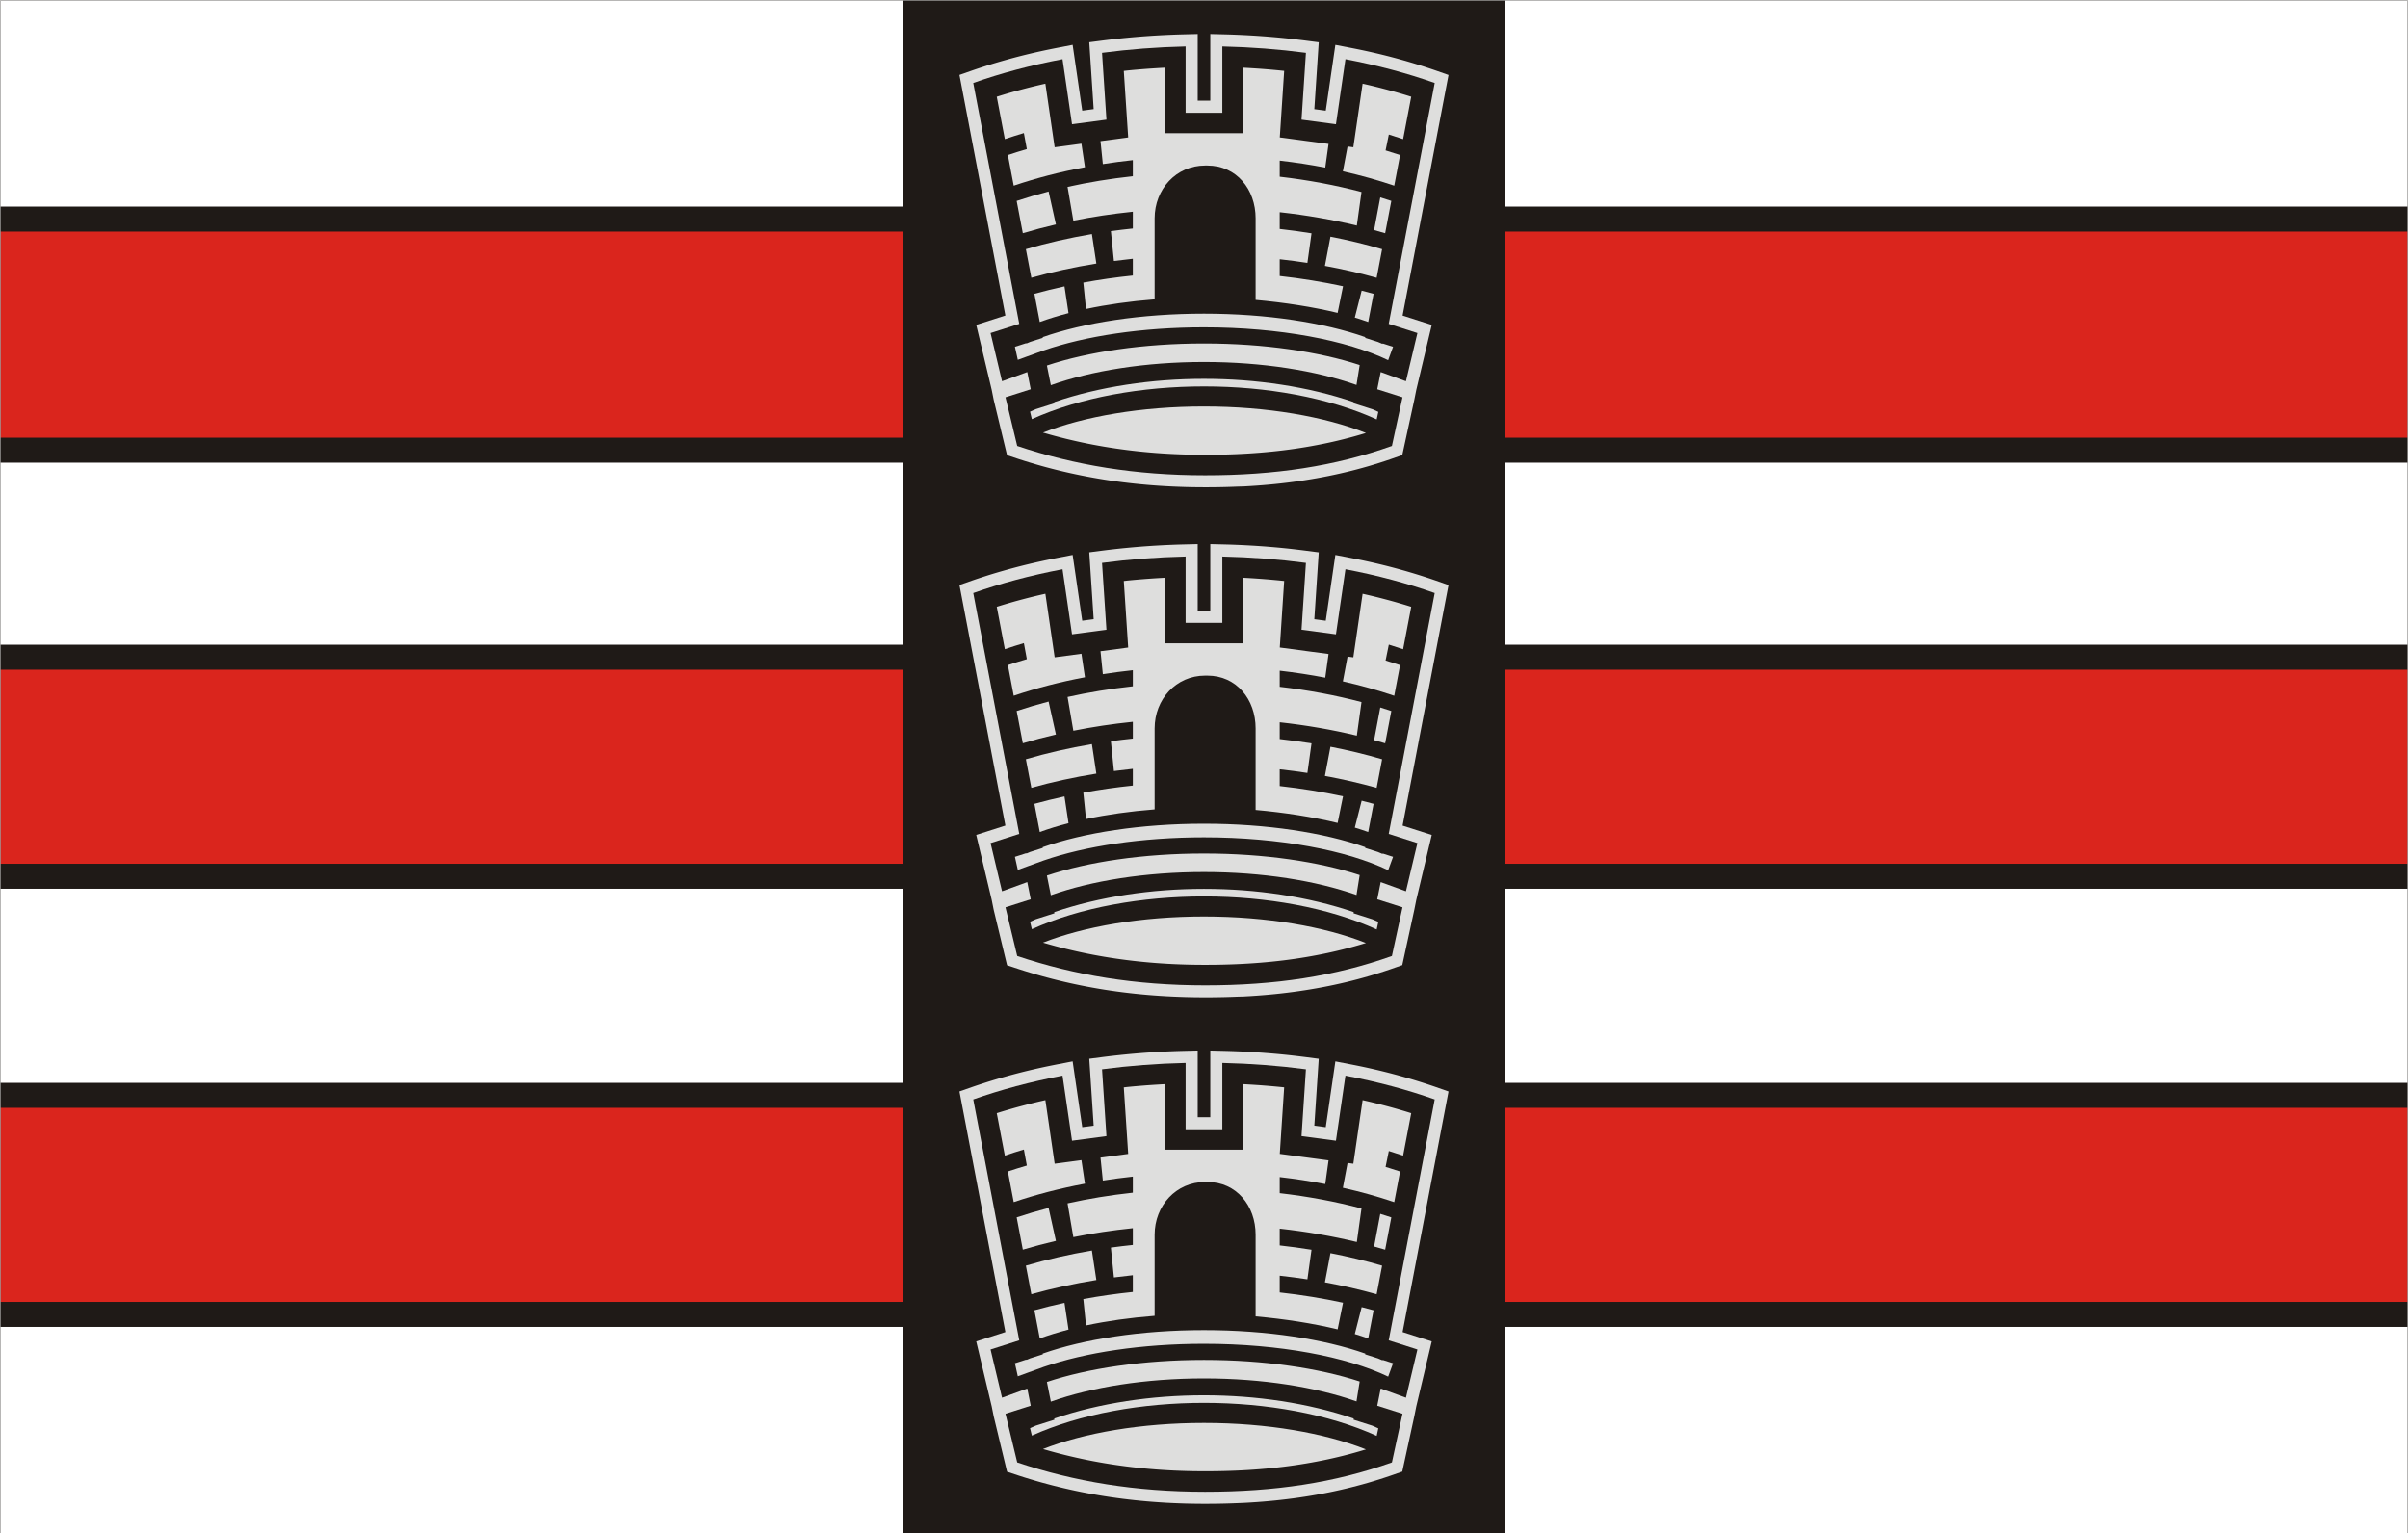<svg clip-rule="evenodd" fill-rule="evenodd" height="127.4mm" image-rendering="optimizeQuality" shape-rendering="geometricPrecision" text-rendering="geometricPrecision" viewBox="0 0 200 127.4" width="200mm" xmlns="http://www.w3.org/2000/svg"><path d="m0 0h200v127.4h-200z" fill="#1f1a17"/><path d="m103.322 124.855.524-.03.519-.034.516-.039.512-.044.509-.049.505-.054.502-.059.499-.063.495-.069.493-.074.49-.079.487-.084.484-.089.481-.094.479-.1.477-.105.474-.11.472-.116.469-.121.468-.126.466-.132.463-.138.463-.143.46-.148.459-.154.981-.343 1-4.6.165-.825 1.283-5.388-2.422-.775 3.816-19.989-1.031-.362-.22-.076-.222-.075-.223-.074-.223-.073-.225-.073-.227-.072-.227-.071-.228-.07-.23-.069-.231-.068-.231-.068-.233-.066-.234-.066-.235-.065-.237-.064-.237-.063-.238-.062-.239-.061-.241-.06-.241-.059-.242-.058-.244-.057-.245-.056-.245-.055-.246-.054-.247-.053-.249-.052-.249-.051-.251-.05-.25-.049-1.28-.247-.798 5.464-.949-.126.366-5.555-1.144-.148-.213-.027-.214-.026-.215-.026-.215-.025-.215-.025-.216-.024-.217-.023-.217-.022-.217-.022-.218-.021-.218-.02-.219-.019-.22-.019-.219-.018-.221-.017-.221-.017-.221-.016-.221-.015-.223-.015-.222-.013-.223-.013-.223-.012-.224-.012-.225-.011-.224-.01-.225-.009-.225-.009-.226-.008-.227-.007-.226-.006-1.252-.031v5.536h-1.046v-5.536l-1.252.031-.227.006-.226.007-.226.008-.225.009-.225.009-.225.01-.224.011-.224.012-.223.012-.223.013-.223.013-.222.015-.221.015-.221.016-.221.016-.221.018-.22.018-.219.019-.219.019-.218.02-.218.021-.217.022-.217.022-.217.023-.216.023-.215.024-.215.025-.215.026-.214.026-.213.027-1.144.148.366 5.555-.949.126-.798-5.464-1.28.247-.251.05-.25.05-.25.051-.248.052-.247.053-.246.054-.246.055-.244.056-.243.057-.242.058-.242.059-.24.06-.239.061-.238.062-.238.063-.236.064-.235.065-.234.066-.233.066-.231.067-.231.068-.23.069-.229.07-.228.071-.226.072-.225.073-.224.073-.223.074-.222.075-.22.076-1.031.361 3.815 19.99-2.422.775 1.284 5.39.167.834 1.11 4.604.981.324.458.147.46.141.462.137.465.133.467.127.469.124.471.118.474.114.477.109.479.105.482.1.485.095.487.09.49.086.493.081.497.076.5.071.503.067.506.061.509.057.513.052.516.047.519.042.523.037.527.033.53.027.534.022.538.018.542.012.546.008.549.002.549-.002.544-.007.54-.011.535-.016.532-.02z" fill="#dededd"/><path d="m100.095 123.934c5.789 0 10.764-.747 15.513-2.438l.879-4.043-2.097-.667.286-1.429 2.097.762.953-4.003-2.383-.762 3.82-20.013c-2.278-.807-4.766-1.474-7.414-1.977l-.79 5.406-2.859-.381.366-5.552c-2.232-.295-4.555-.476-6.942-.53v5.51h-1.525-.381-1.144v-5.51c-2.387.054-4.71.235-6.942.53l.366 5.552-2.859.381-.79-5.406c-2.648.503-5.136 1.17-7.414 1.977l3.82 20.013-2.383.762.953 4.003 2.097-.762.286 1.429-2.097.667.975 4.043c4.75 1.596 9.819 2.438 15.609 2.438z" fill="#1f1a17"/><path d="m86.629 120.385.131.039.437.125.439.12.442.116.444.112.447.107.449.103.451.099.454.094.457.09.46.085.463.081.466.076.469.072.472.067.475.063.478.058.482.054.485.049.489.045.493.04.497.035.5.031.504.026.508.021.512.017.517.012.52.007.526.002.526-.002.521-.006.516-.011.512-.015.507-.019.502-.024.498-.028.494-.033.49-.037.485-.042.481-.046.477-.051.474-.056.47-.06.467-.065.464-.07.46-.074.457-.079.454-.084.451-.088.448-.093.446-.098.443-.103.441-.108.439-.113.436-.118.434-.123.433-.128.129-.04c-3.428-1.357-8.194-2.201-13.452-2.201-5.217 0-9.95.831-13.371 2.17z" fill="#dededd"/><path d="m87.559 117.852.019.095-1.562.497c-.158.068-.312.137-.464.207l.149.62c8.046-3.633 20.605-3.636 28.642.022l.136-.627c-.16-.075-.325-.148-.492-.22l-1.567-.499.015-.096c-7.536-2.576-17.342-2.576-24.878.001z" fill="#dededd"/><path d="m86.952 114.814.327 1.633c3.359-1.196 7.828-1.927 12.722-1.927 4.867 0 9.312.723 12.665 1.907l.265-1.653c-3.382-1.109-7.934-1.791-12.93-1.791-5.055 0-9.655.698-13.048 1.83z" fill="#dededd"/><path d="m86.6 112.456.011.06-1.05.336c-.105.043-.208.087-.31.132l-.01-.029-.946.303.24 1.084 1.573-.572c.176-.067.356-.132.54-.196l.051-.019 0.0.001c3.416-1.183 8.12-1.915 13.3-1.915 6.284 0 11.865 1.078 15.298 2.729l.406-1.112-.862-.276-.016.036c-.126-.055-.254-.11-.385-.164l-1.053-.337.011-.06c-3.424-1.203-8.168-1.95-13.399-1.95-5.231 0-9.976.747-13.399 1.95z" fill="#dededd"/><path d="m93.4 90.332-.061.007.364 5.528-2.298.306.194 1.908c.816-.128 1.647-.238 2.491-.329v1.336c-1.88.204-3.694.503-5.422.887l.481 2.806c1.587-.318 3.239-.568 4.941-.743v1.392c-.615.064-1.222.137-1.823.22l.252 2.48c.518-.069 1.042-.13 1.571-.185v1.392c-1.408.146-2.781.344-4.112.588l.223 2.193c1.736-.369 3.656-.643 5.699-.802v-6.733c0-2.412 1.782-4.384 4.194-4.384h.191c2.411 0 4.003 1.973 4.003 4.384v6.78c2.385.213 4.771.584 6.81 1.08l.45-2.213c-1.682-.364-3.44-.651-5.259-.853v-1.392c.778.086 1.544.187 2.299.303l.342-2.459c-.865-.14-1.745-.26-2.641-.359v-1.393c2.236.247 4.381.622 6.404 1.11l.388-2.788c-2.127-.563-4.404-.994-6.792-1.27v-1.337c1.295.149 2.558.343 3.782.579l.274-1.967-4.05-.54.364-5.528-.061-.007-.207-.021-.209-.021-.209-.02-.209-.019-.209-.019-.211-.018-.21-.017-.211-.017-.211-.016-.212-.015-.213-.014-.213-.014-.213-.013-.214-.013-.214-.012-.204-.011v5.447h-6.457v-5.447l-.204.011-.214.012-.214.013-.213.013-.213.014-.213.014-.213.015-.211.016-.21.017-.211.017-.211.018-.21.018-.209.019-.209.02-.209.021z" fill="#dededd"/><path d="m89.821 96.384-2.224.297-.772-5.282-.153.034-.232.053-.232.054-.231.055-.229.056-.228.057-.227.058-.226.059-.224.059-.224.06-.223.061-.221.062-.22.063-.22.064-.218.064-.217.065-.216.066-.214.067-.083.026.672 3.523c.516-.176 1.043-.343 1.581-.503l.246 1.33c-.535.156-1.061.321-1.576.493l.486 2.546c1.839-.622 3.822-1.139 5.918-1.534z" fill="#dededd"/><path d="m87.093 100.355c-.913.238-1.798.5-2.653.785l.512 2.681c.889-.266 1.806-.509 2.749-.728z" fill="#dededd"/><path d="m90.69 103.893c-1.919.325-3.755.748-5.485 1.256l.453 2.375c1.708-.48 3.516-.877 5.402-1.18z" fill="#dededd"/><path d="m88.412 108.24c-.853.185-1.687.391-2.499.615l.447 2.342c.735-.268 1.534-.514 2.388-.736z" fill="#dededd"/><path d="m111.535 98.68c1.492.337 2.918.737 4.266 1.193l.486-2.545c-.395-.132-.796-.26-1.204-.383l.269-1.32c.402.123.797.251 1.187.384l.673-3.526-.083-.026-.214-.067-.216-.066-.217-.065-.218-.064-.22-.064-.22-.063-.222-.062-.223-.061-.224-.06-.224-.059-.226-.059-.227-.058-.228-.057-.229-.056-.231-.055-.231-.054-.232-.053-.153-.034-.771 5.282-.478-.064z" fill="#dededd"/><path d="m114.128 103.56c.31.085.616.174.919.264l.512-2.684c-.302-.101-.609-.199-.918-.294z" fill="#dededd"/><path d="m110.043 106.536c1.489.273 2.925.606 4.297.991l.454-2.376c-1.368-.403-2.802-.751-4.292-1.04z" fill="#dededd"/><path d="m112.526 110.831c.392.117.764.24 1.113.367l.447-2.341c-.327-.09-.657-.177-.991-.262z" fill="#dededd"/><path d="m103.322 82.783.524-.03.519-.035.516-.039.512-.044.509-.049.505-.054.502-.059.499-.064.495-.069.493-.074.49-.079.487-.084.484-.089.481-.094.479-.1.477-.105.474-.11.472-.116.469-.121.468-.127.466-.132.463-.138.463-.143.46-.149.459-.154.981-.343 1-4.6.165-.825 1.283-5.388-2.422-.775 3.816-19.989-1.031-.362-.22-.076-.222-.075-.223-.074-.223-.073-.225-.073-.227-.072-.227-.071-.228-.07-.23-.069-.231-.068-.231-.068-.233-.066-.234-.066-.235-.065-.237-.064-.237-.063-.238-.062-.239-.061-.241-.06-.241-.059-.242-.058-.244-.057-.245-.056-.245-.055-.246-.054-.247-.053-.249-.052-.249-.051-.251-.05-.25-.049-1.28-.247-.798 5.464-.949-.126.366-5.555-1.144-.148-.213-.027-.214-.026-.215-.026-.215-.025-.215-.025-.216-.024-.217-.023-.217-.022-.217-.022-.218-.021-.218-.02-.219-.019-.22-.019-.219-.018-.221-.018-.221-.016-.221-.016-.221-.015-.223-.015-.222-.013-.223-.013-.223-.012-.224-.012-.225-.011-.224-.01-.225-.009-.225-.009-.226-.008-.227-.007-.226-.006-1.252-.031v5.536h-1.046v-5.536l-1.252.031-.227.006-.226.007-.226.008-.225.009-.225.009-.225.01-.224.011-.224.012-.223.012-.223.013-.223.013-.222.015-.221.015-.221.016-.221.016-.221.018-.22.018-.219.019-.219.019-.218.02-.218.021-.217.021-.217.022-.217.023-.216.023-.215.024-.215.025-.215.026-.214.026-.213.027-1.144.148.366 5.555-.949.126-.798-5.464-1.28.247-.251.05-.25.05-.25.051-.248.052-.247.053-.246.054-.246.055-.244.056-.243.057-.242.058-.242.059-.24.06-.239.061-.238.062-.238.063-.236.064-.235.065-.234.066-.233.066-.231.067-.231.068-.23.069-.229.07-.228.071-.226.072-.225.073-.224.073-.223.074-.222.075-.22.076-1.031.361 3.815 19.989-2.422.775 1.284 5.39.167.834 1.11 4.604.981.324.458.146.46.142.462.137.465.133.467.128.469.123.471.118.474.114.477.109.479.104.482.1.485.095.487.09.49.086.493.081.497.076.5.071.503.067.506.061.509.057.513.052.516.047.519.042.523.037.527.032.53.027.534.022.538.018.542.013.546.007.549.003.549-.002.544-.007.54-.011.535-.016.532-.02z" fill="#dededd"/><path d="m100.095 81.862c5.789 0 10.764-.747 15.513-2.438l.879-4.043-2.097-.667.286-1.429 2.097.762.953-4.003-2.383-.762 3.82-20.013c-2.278-.807-4.766-1.474-7.414-1.977l-.79 5.406-2.859-.381.366-5.552c-2.232-.295-4.555-.476-6.942-.53v5.51h-1.525-.381-1.144v-5.51c-2.387.054-4.71.235-6.942.53l.366 5.552-2.859.381-.79-5.406c-2.648.503-5.136 1.17-7.414 1.977l3.82 20.013-2.383.762.953 4.003 2.097-.762.286 1.429-2.097.667.975 4.043c4.75 1.596 9.819 2.438 15.609 2.438z" fill="#1f1a17"/><path d="m86.629 78.313.131.039.437.125.439.12.442.116.444.112.447.107.449.103.451.099.454.094.457.09.46.085.463.081.466.076.469.072.472.067.475.063.478.058.482.054.485.049.489.045.493.04.497.035.5.031.504.026.508.021.512.017.517.012.52.007.526.002.526-.002.521-.006.516-.011.512-.015.507-.019.502-.024.498-.028.494-.033.49-.037.485-.042.481-.046.477-.051.474-.055.47-.06.467-.065.464-.07.46-.074.457-.079.454-.084.451-.088.448-.093.446-.098.443-.103.441-.108.439-.113.436-.118.434-.123.433-.128.129-.04c-3.428-1.357-8.194-2.201-13.452-2.201-5.217 0-9.95.831-13.371 2.17z" fill="#dededd"/><path d="m87.559 75.78.019.095-1.562.497c-.158.068-.312.137-.464.207l.149.62c8.046-3.633 20.605-3.636 28.642.022l.136-.627c-.16-.075-.325-.148-.492-.22l-1.567-.498.015-.096c-7.536-2.576-17.342-2.576-24.878.001z" fill="#dededd"/><path d="m86.952 72.742.327 1.633c3.359-1.196 7.828-1.927 12.722-1.927 4.867 0 9.312.723 12.665 1.907l.265-1.653c-3.382-1.109-7.934-1.791-12.93-1.791-5.055 0-9.655.698-13.048 1.83z" fill="#dededd"/><path d="m86.6 70.384.011.06-1.05.336c-.105.043-.208.087-.31.132l-.01-.029-.946.303.24 1.084 1.573-.572c.176-.067.356-.132.54-.196l.051-.019 0.0.001c3.416-1.183 8.12-1.915 13.3-1.915 6.284 0 11.865 1.078 15.298 2.729l.406-1.112-.862-.276-.016.036c-.126-.055-.254-.11-.385-.164l-1.053-.337.011-.06c-3.424-1.203-8.168-1.95-13.399-1.95-5.231 0-9.976.747-13.399 1.95z" fill="#dededd"/><path d="m93.4 48.26-.061.007.364 5.528-2.298.306.194 1.908c.816-.128 1.647-.238 2.491-.329v1.336c-1.88.204-3.694.503-5.422.887l.481 2.806c1.587-.318 3.239-.568 4.941-.743v1.393c-.615.064-1.222.137-1.823.22l.252 2.48c.518-.069 1.042-.13 1.571-.185v1.392c-1.408.146-2.781.344-4.112.588l.223 2.193c1.736-.369 3.656-.643 5.699-.802v-6.733c0-2.411 1.782-4.384 4.194-4.384h.191c2.411 0 4.003 1.973 4.003 4.384v6.78c2.385.213 4.771.584 6.81 1.08l.45-2.213c-1.682-.364-3.44-.651-5.259-.853v-1.392c.778.086 1.544.187 2.299.303l.342-2.459c-.865-.14-1.745-.26-2.641-.359v-1.393c2.236.247 4.381.622 6.404 1.11l.388-2.788c-2.127-.563-4.404-.994-6.792-1.27v-1.337c1.295.149 2.558.343 3.782.579l.274-1.967-4.05-.54.364-5.528-.061-.007-.207-.021-.209-.021-.209-.02-.209-.019-.209-.019-.211-.018-.21-.017-.211-.017-.211-.016-.212-.015-.213-.015-.213-.014-.213-.013-.214-.013-.214-.012-.204-.011v5.447h-6.457v-5.447l-.204.011-.214.012-.214.013-.213.013-.213.014-.213.015-.213.015-.211.016-.21.017-.211.017-.211.018-.21.018-.209.019-.209.02-.209.021z" fill="#dededd"/><path d="m89.821 54.312-2.224.297-.772-5.282-.153.034-.232.053-.232.054-.231.055-.229.056-.228.057-.227.058-.226.059-.224.059-.224.06-.223.061-.221.062-.22.063-.22.064-.218.064-.217.065-.216.066-.214.067-.083.026.672 3.523c.516-.176 1.043-.343 1.581-.503l.246 1.33c-.535.156-1.061.321-1.576.493l.486 2.546c1.839-.622 3.822-1.139 5.918-1.534z" fill="#dededd"/><path d="m87.093 58.283c-.913.238-1.798.5-2.653.785l.512 2.681c.889-.266 1.806-.509 2.749-.728z" fill="#dededd"/><path d="m90.69 61.821c-1.919.325-3.755.748-5.485 1.256l.453 2.375c1.708-.48 3.516-.877 5.402-1.18z" fill="#dededd"/><path d="m88.412 66.168c-.853.185-1.687.391-2.499.615l.447 2.342c.735-.268 1.534-.514 2.388-.736z" fill="#dededd"/><path d="m111.535 56.608c1.492.337 2.918.737 4.266 1.193l.486-2.545c-.395-.132-.796-.26-1.204-.383l.269-1.32c.402.123.797.251 1.187.384l.673-3.526-.083-.026-.214-.067-.216-.066-.217-.065-.218-.064-.22-.064-.22-.063-.222-.062-.223-.061-.224-.06-.224-.059-.226-.059-.227-.058-.228-.057-.229-.056-.231-.055-.231-.054-.232-.053-.153-.034-.771 5.282-.478-.064z" fill="#dededd"/><path d="m114.128 61.488c.31.085.616.174.919.264l.512-2.684c-.302-.101-.609-.199-.918-.293z" fill="#dededd"/><path d="m110.043 64.464c1.489.273 2.925.606 4.297.991l.454-2.376c-1.368-.403-2.802-.751-4.292-1.04z" fill="#dededd"/><path d="m112.526 68.758c.392.117.764.24 1.113.367l.447-2.341c-.327-.09-.657-.178-.991-.262z" fill="#dededd"/><path d="m103.322 40.408.524-.03.519-.035.516-.039.512-.044.509-.049.505-.054.502-.059.499-.064.495-.069.493-.074.49-.079.487-.084.484-.089.481-.094.479-.1.477-.105.474-.11.472-.116.469-.121.468-.127.466-.132.463-.138.463-.143.46-.149.459-.154.981-.343 1-4.6.165-.825 1.283-5.388-2.422-.775 3.816-19.989-1.031-.362-.22-.076-.222-.075-.223-.074-.223-.073-.225-.073-.227-.072-.227-.071-.228-.07-.23-.069-.231-.068-.231-.068-.233-.066-.234-.066-.235-.065-.237-.064-.237-.063-.238-.062-.239-.061-.241-.06-.241-.059-.242-.058-.244-.057-.245-.056-.245-.055-.246-.054-.247-.053-.249-.052-.249-.051-.251-.05-.25-.049-1.28-.247-.798 5.464-.949-.126.366-5.555-1.144-.148-.213-.027-.214-.026-.215-.026-.215-.025-.215-.025-.216-.024-.217-.023-.217-.022-.217-.022-.218-.021-.218-.02-.219-.019-.22-.019-.219-.018-.221-.018-.221-.016-.221-.016-.221-.015-.223-.015-.222-.013-.223-.013-.223-.012-.224-.012-.225-.011-.224-.01-.225-.009-.225-.009-.226-.008-.227-.007-.226-.006-1.252-.031v5.536h-1.046v-5.536l-1.252.031-.227.006-.226.007-.226.008-.225.009-.225.009-.225.01-.224.011-.224.012-.223.012-.223.013-.223.013-.222.015-.221.015-.221.016-.221.016-.221.018-.22.018-.219.019-.219.019-.218.02-.218.021-.217.021-.217.022-.217.023-.216.023-.215.024-.215.025-.215.026-.214.026-.213.027-1.144.148.366 5.555-.949.126-.798-5.464-1.28.247-.251.05-.25.05-.25.051-.248.052-.247.053-.246.054-.246.055-.244.056-.243.057-.242.058-.242.059-.24.06-.239.061-.238.062-.238.063-.236.064-.235.065-.234.066-.233.066-.231.067-.231.068-.23.069-.229.07-.228.071-.226.072-.225.073-.224.073-.223.074-.222.075-.22.076-1.031.361 3.815 19.989-2.422.775 1.284 5.39.167.834 1.11 4.604.981.324.458.146.46.142.462.137.465.133.467.128.469.123.471.118.474.114.477.109.479.104.482.1.485.095.487.09.49.086.493.081.497.076.5.071.503.067.506.061.509.057.513.052.516.047.519.042.523.037.527.032.53.027.534.022.538.018.542.013.546.007.549.003.549-.002.544-.007.54-.011.535-.016.532-.02z" fill="#dededd"/><path d="m100.095 39.487c5.789 0 10.764-.747 15.513-2.438l.879-4.043-2.097-.667.286-1.429 2.097.762.953-4.003-2.383-.762 3.82-20.013c-2.278-.807-4.766-1.474-7.414-1.977l-.79 5.406-2.859-.381.366-5.552c-2.232-.295-4.555-.476-6.942-.53v5.51h-1.525-.381-1.144v-5.51c-2.387.054-4.71.235-6.942.53l.366 5.552-2.859.381-.79-5.406c-2.648.503-5.136 1.17-7.414 1.977l3.82 20.013-2.383.762.953 4.003 2.097-.762.286 1.429-2.097.667.975 4.043c4.75 1.596 9.819 2.438 15.609 2.438z" fill="#1f1a17"/><path d="m86.629 35.938.131.039.437.125.439.12.442.116.444.112.447.107.449.103.451.099.454.094.457.09.46.085.463.081.466.076.469.072.472.067.475.063.478.058.482.054.485.049.489.045.493.04.497.035.5.031.504.026.508.021.512.017.517.012.52.007.526.002.526-.002.521-.006.516-.011.512-.015.507-.019.502-.024.498-.028.494-.033.49-.037.485-.042.481-.046.477-.051.474-.055.47-.06.467-.065.464-.07.46-.074.457-.079.454-.084.451-.088.448-.093.446-.098.443-.103.441-.108.439-.113.436-.118.434-.123.433-.128.129-.04c-3.428-1.357-8.194-2.201-13.452-2.201-5.217 0-9.95.831-13.371 2.17z" fill="#dededd"/><path d="m87.559 33.405.019.095-1.562.497c-.158.068-.312.137-.464.207l.149.62c8.046-3.633 20.605-3.636 28.642.022l.136-.627c-.16-.075-.325-.148-.492-.22l-1.567-.498.015-.096c-7.536-2.576-17.342-2.576-24.878.001z" fill="#dededd"/><path d="m86.952 30.367.327 1.633c3.359-1.196 7.828-1.927 12.722-1.927 4.867 0 9.312.723 12.665 1.907l.265-1.653c-3.382-1.109-7.934-1.791-12.93-1.791-5.055 0-9.655.698-13.048 1.83z" fill="#dededd"/><path d="m86.6 28.009.011.06-1.05.336c-.105.043-.208.087-.31.132l-.01-.029-.946.303.24 1.084 1.573-.572c.176-.067.356-.132.54-.196l.051-.019 0.0.001c3.416-1.183 8.12-1.915 13.3-1.915 6.284 0 11.865 1.078 15.298 2.729l.406-1.112-.862-.276-.016.036c-.126-.055-.254-.11-.385-.164l-1.053-.337.011-.06c-3.424-1.203-8.168-1.95-13.399-1.95-5.231 0-9.976.747-13.399 1.95z" fill="#dededd"/><path d="m93.4 5.884-.061.007.364 5.528-2.298.306.194 1.908c.816-.128 1.647-.238 2.491-.329v1.336c-1.88.204-3.694.503-5.422.887l.481 2.806c1.587-.318 3.239-.568 4.941-.743v1.393c-.615.064-1.222.137-1.823.22l.252 2.48c.518-.069 1.042-.13 1.571-.185v1.392c-1.408.146-2.781.344-4.112.588l.223 2.193c1.736-.369 3.656-.643 5.699-.802v-6.733c0-2.411 1.782-4.384 4.194-4.384h.191c2.411 0 4.003 1.973 4.003 4.384v6.78c2.385.213 4.771.584 6.81 1.08l.45-2.213c-1.682-.364-3.44-.651-5.259-.853v-1.392c.778.086 1.544.187 2.299.303l.342-2.459c-.865-.14-1.745-.26-2.641-.359v-1.393c2.236.247 4.381.622 6.404 1.11l.388-2.788c-2.127-.563-4.404-.994-6.792-1.27v-1.337c1.295.149 2.558.343 3.782.579l.274-1.967-4.05-.54.364-5.528-.061-.007-.207-.021-.209-.021-.209-.02-.209-.019-.209-.019-.211-.018-.21-.017-.211-.017-.211-.016-.212-.015-.213-.014-.213-.014-.213-.013-.214-.013-.214-.012-.204-.011v5.447h-6.457v-5.447l-.204.011-.214.012-.214.013-.213.013-.213.014-.213.014-.213.015-.211.016-.21.017-.211.017-.211.018-.21.018-.209.019-.209.02-.209.021z" fill="#dededd"/><path d="m89.821 11.937-2.224.297-.772-5.282-.153.034-.232.053-.232.054-.231.055-.229.056-.228.057-.227.058-.226.059-.224.059-.224.06-.223.061-.221.062-.22.063-.22.064-.218.064-.217.066-.216.066-.214.067-.083.026.672 3.523c.516-.176 1.043-.343 1.581-.503l.246 1.33c-.535.156-1.061.321-1.576.493l.486 2.546c1.839-.622 3.822-1.139 5.918-1.534z" fill="#dededd"/><path d="m87.093 15.908c-.913.238-1.798.5-2.653.785l.512 2.681c.889-.266 1.806-.509 2.749-.728z" fill="#dededd"/><path d="m90.69 19.445c-1.919.325-3.755.748-5.485 1.256l.453 2.375c1.708-.48 3.516-.877 5.402-1.18z" fill="#dededd"/><path d="m88.412 23.793c-.853.185-1.687.391-2.499.615l.447 2.342c.735-.268 1.534-.514 2.388-.736z" fill="#dededd"/><path d="m111.535 14.232c1.492.337 2.918.737 4.266 1.193l.486-2.545c-.395-.132-.796-.26-1.204-.383l.269-1.32c.402.123.797.251 1.187.384l.673-3.526-.083-.026-.214-.067-.216-.066-.217-.065-.218-.064-.22-.064-.22-.063-.222-.062-.223-.061-.224-.06-.224-.059-.226-.059-.227-.058-.228-.057-.229-.056-.231-.055-.231-.054-.232-.053-.153-.034-.771 5.282-.478-.064z" fill="#dededd"/><path d="m114.128 19.112c.31.085.616.174.919.264l.512-2.684c-.302-.101-.609-.199-.918-.293z" fill="#dededd"/><path d="m110.043 22.088c1.489.273 2.925.606 4.297.991l.454-2.376c-1.368-.403-2.802-.751-4.292-1.04z" fill="#dededd"/><path d="m112.526 26.383c.392.117.764.24 1.113.367l.447-2.341c-.327-.09-.657-.178-.991-.262z" fill="#dededd"/><g stroke-width=".076"><path d="m0 0h75v17.2h-75z" fill="#fff" stroke="#1f1a17"/><path d="m125 0h75v17.2h-75z" fill="#fff" stroke="#1f1a17"/><path d="m0 19.2h75v17.2h-75z" fill="#da251d" stroke="#1f1a17"/><path d="m125 19.2h75v17.2h-75z" fill="#da251d" stroke="#1f1a17"/><path d="m0 55.6h75v16.2h-75z" fill="#da251d" stroke="#1f1a17"/><path d="m125 55.6h75v16.2h-75z" fill="#da251d" stroke="#1f1a17"/><path d="m0 92h75v16.2h-75z" fill="#da251d" stroke="#1f1a17"/><path d="m125 92h75v16.2h-75z" fill="#da251d" stroke="#1f1a17"/><path d="m0 38.4h75v15.2h-75z" fill="#fff" stroke="#1f1a17"/><path d="m125 38.4h75v15.2h-75z" fill="#fff" stroke="#1f1a17"/><path d="m0 73.8h75v16.2h-75z" fill="#fff" stroke="#1f1a17"/><path d="m125 73.8h75v16.2h-75z" fill="#fff" stroke="#1f1a17"/><path d="m0 110.2h75v17.2h-75z" fill="#fff" stroke="#1f1a17"/><path d="m125 110.2h75v17.2h-75z" fill="#fff" stroke="#1f1a17"/><path d="m0 0h200v127.4h-200z" fill="none" stroke="#dededd"/></g></svg>
